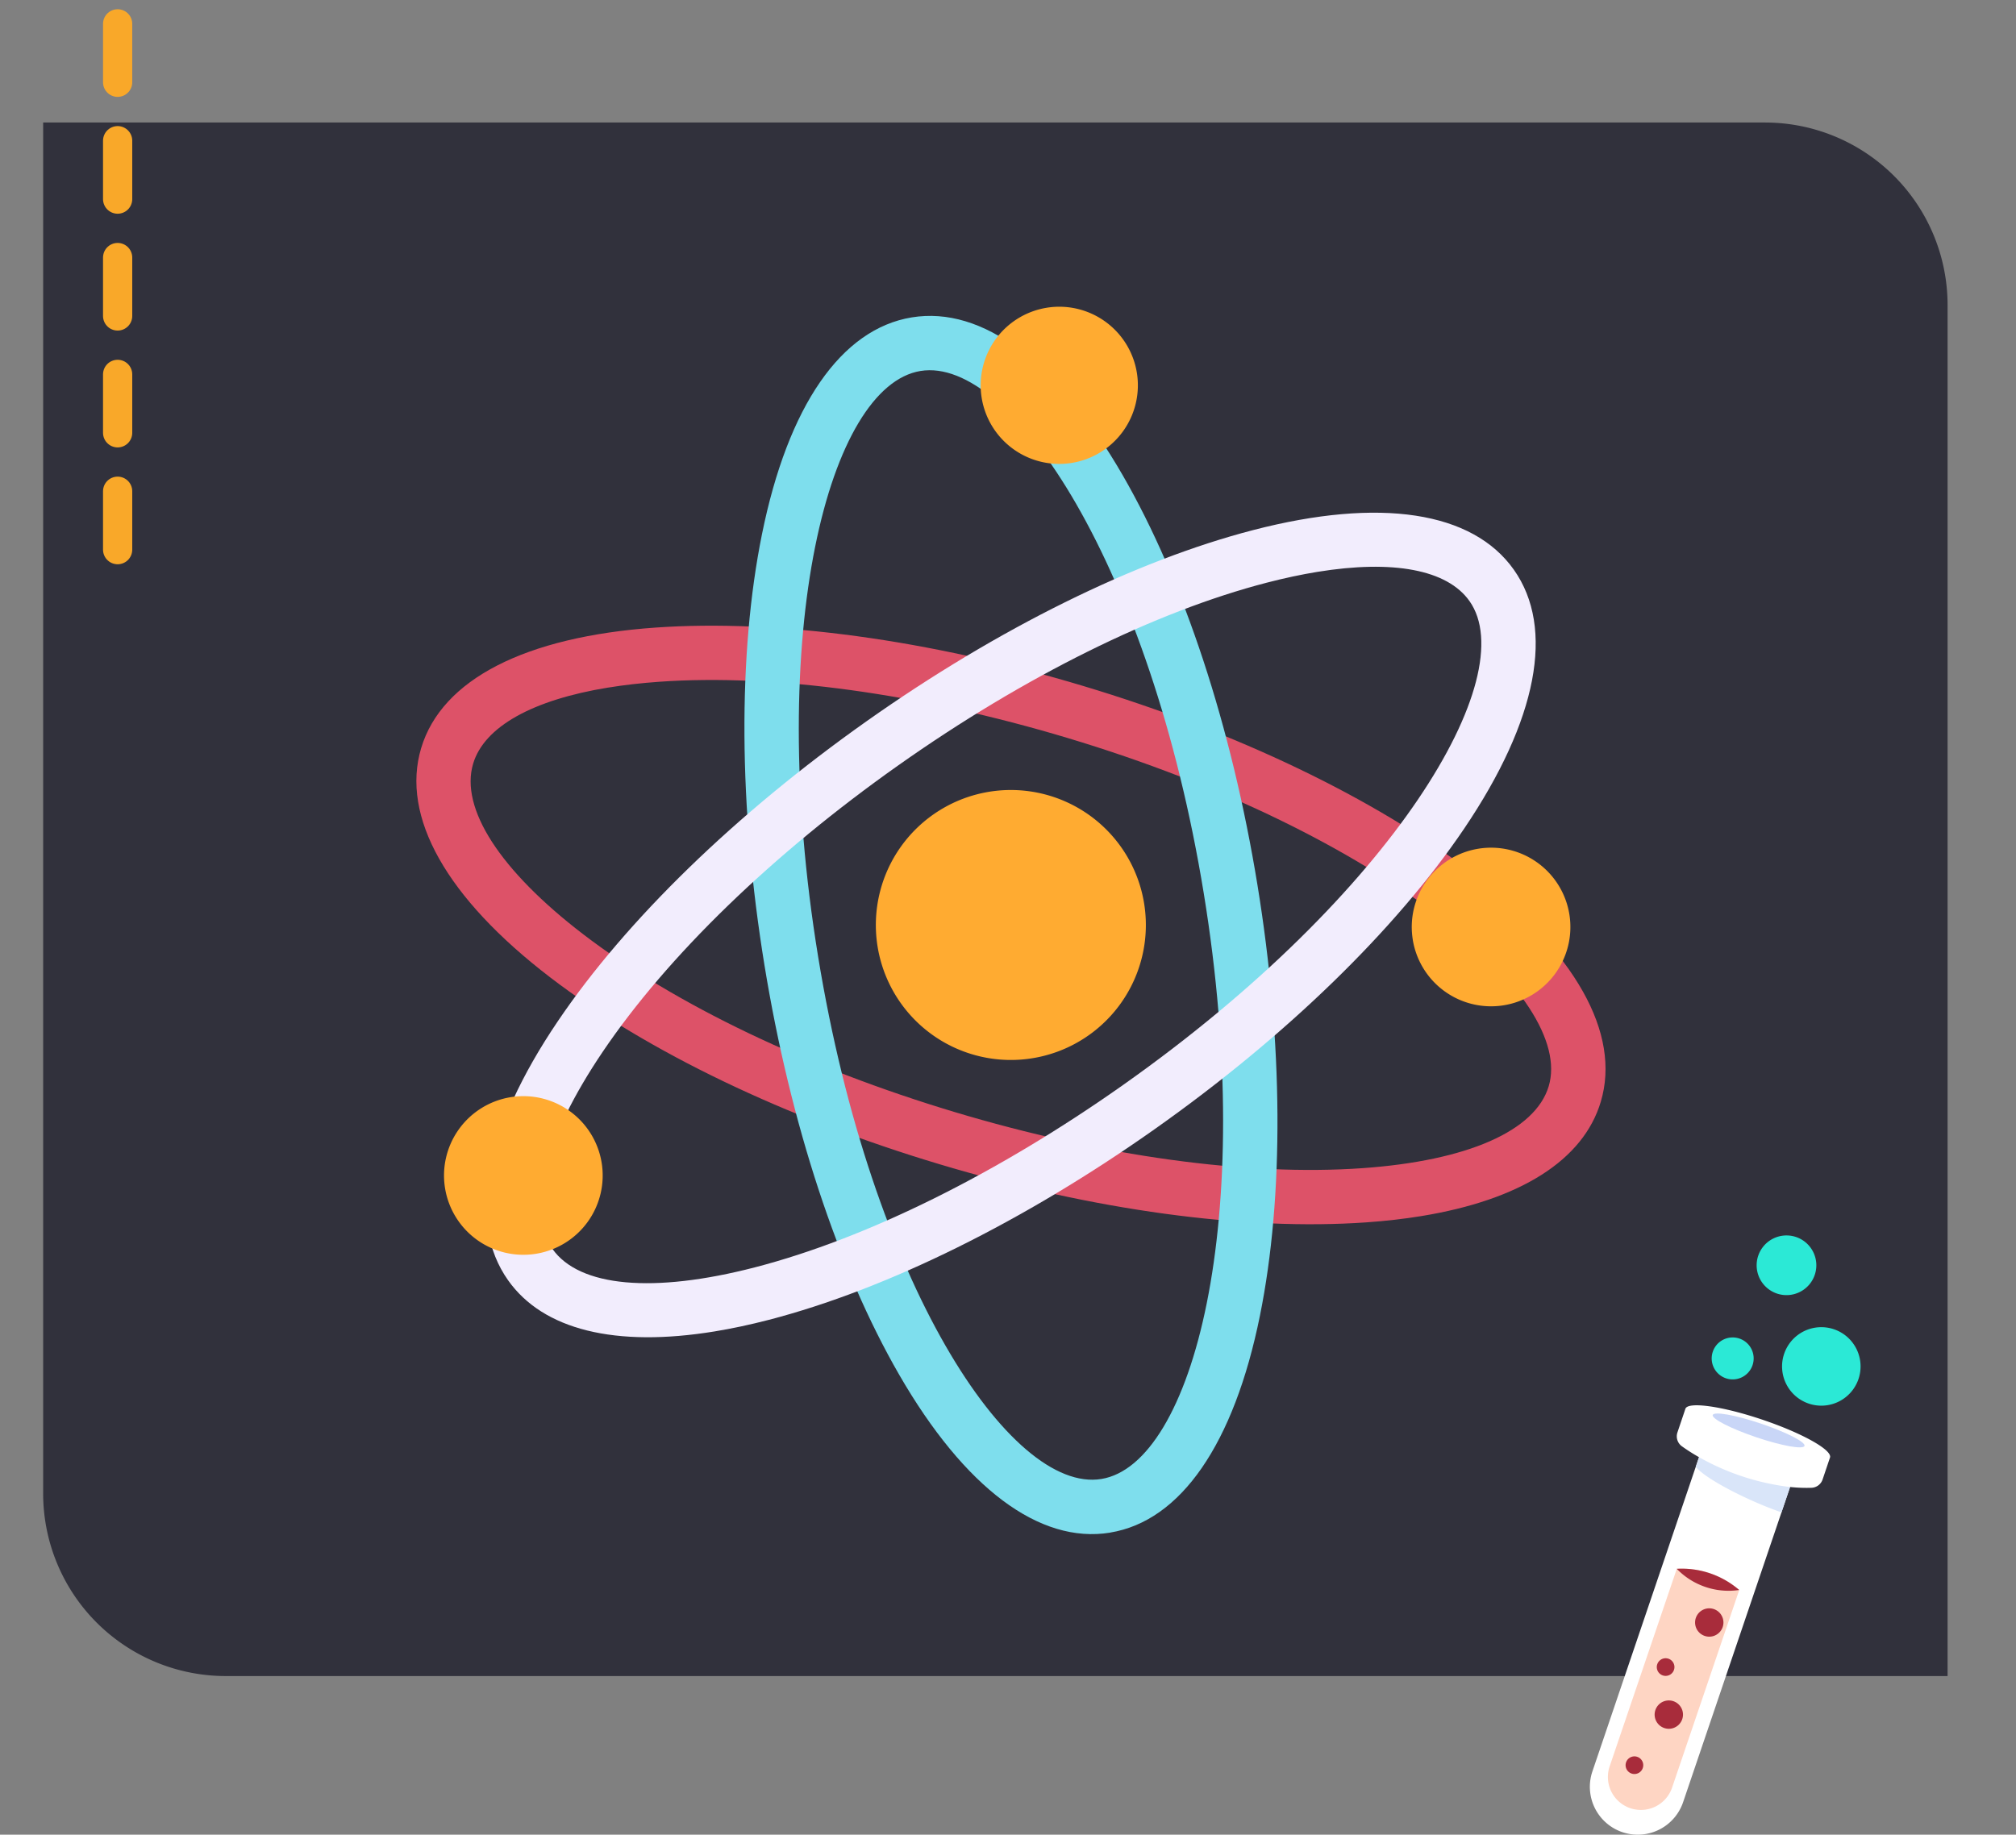 <svg xmlns="http://www.w3.org/2000/svg" xmlns:xlink="http://www.w3.org/1999/xlink" width="276" height="251.229" viewBox="0 0 276 251.229">
  <rect x="0" y="0" width="276" height="251.229" fill="#808080" stroke="none"/>
  <defs>
    <clipPath id="clip-path">
      <rect id="Rectángulo_45335" data-name="Rectángulo 45335" width="37.065" height="82.058" fill="none"/>
    </clipPath>
    <clipPath id="clip-path-2">
      <rect id="Rectángulo_45330" data-name="Rectángulo 45330" width="12.914" height="7.553" fill="none"/>
    </clipPath>
    <clipPath id="clip-path-3">
      <rect id="Rectángulo_45331" data-name="Rectángulo 45331" width="12.579" height="4.634" fill="none"/>
    </clipPath>
    <clipPath id="clip-path-4">
      <rect id="Rectángulo_45332" data-name="Rectángulo 45332" width="10.75" height="10.75" fill="#2be9d6"/>
    </clipPath>
    <clipPath id="clip-path-5">
      <rect id="Rectángulo_45333" data-name="Rectángulo 45333" width="5.748" height="5.748" fill="#2be9d6"/>
    </clipPath>
    <clipPath id="clip-path-6">
      <rect id="Rectángulo_45334" data-name="Rectángulo 45334" width="8.175" height="8.174" fill="#2be9d6"/>
    </clipPath>
    <clipPath id="clip-path-7">
      <rect id="Rectángulo_46624" data-name="Rectángulo 46624" width="162.806" height="168.063" fill="none"/>
    </clipPath>
  </defs>
  <g id="Grupo_178248" data-name="Grupo 178248" transform="translate(-304 -2775)">
    <g id="Grupo_175422" data-name="Grupo 175422" transform="translate(304 2775)">
      <g id="Grupo_80269" data-name="Grupo 80269" transform="translate(0 0)">
        <path id="AdobeStock_63496949" d="M0,0H235.725a25,25,0,0,1,25,25V212.728a0,0,0,0,1,0,0H25a25,25,0,0,1-25-25V0A0,0,0,0,1,0,0Z" transform="translate(5.908 16.777)" fill="#31313c"/>
        <g id="Grupo_78301" data-name="Grupo 78301" transform="translate(0 0)">
          <rect id="Rectángulo_34812" data-name="Rectángulo 34812" width="276" height="228" transform="translate(0 0)" fill="none"/>
          <line id="Línea_138" data-name="Línea 138" y2="76.633" transform="translate(16.105 3.265)" fill="none" stroke="#f9a829" stroke-linecap="round" stroke-width="4" stroke-dasharray="8"/>
        </g>
      </g>
      <g id="Grupo_175415" data-name="Grupo 175415" transform="translate(217.657 169.171)" clip-path="url(#clip-path)">
        <path id="Trazado_145972" data-name="Trazado 145972" d="M24.5,64.194l-1.09,3.231a1.676,1.676,0,0,0,.6,1.894,24.961,24.961,0,0,0,2.356,1.5l-.449,1.321-14.15,41.709a6.557,6.557,0,0,0,4.093,8.313c.105.036.215.068.324.1a6.555,6.555,0,0,0,8-4.2L37.655,78.37,38.831,74.9a21.047,21.047,0,0,0,2.922.11,1.678,1.678,0,0,0,1.53-1.14l1.012-3c.346-1.025-3.807-3.348-9.274-5.193S24.845,63.172,24.5,64.194" transform="translate(-11.417 -40.455)" fill="#fff"/>
        <g id="Grupo_175402" data-name="Grupo 175402" transform="translate(14.5 30.363)" style="mix-blend-mode: multiply;isolation: isolate">
          <g id="Grupo_175401" data-name="Grupo 175401" transform="translate(0)">
            <g id="Grupo_175400" data-name="Grupo 175400" clip-path="url(#clip-path-2)">
              <path id="Trazado_145973" data-name="Trazado 145973" d="M26.885,83.172l-.448,1.321c1.52,1.853,7.84,4.922,11.738,6.232l1.175-3.467a33.263,33.263,0,0,1-12.465-4.086" transform="translate(-26.437 -83.172)" fill="#d9e5f9"/>
            </g>
          </g>
        </g>
        <path id="Trazado_145974" data-name="Trazado 145974" d="M54.957,125.025l-9.212,27.111a4.515,4.515,0,0,0,8.549,2.905l9.212-27.111a13.984,13.984,0,0,0-1.671-1.2,11.815,11.815,0,0,0-6.878-1.7" transform="translate(-43.053 -79.375)" fill="#fed5c3"/>
        <path id="Trazado_145975" data-name="Trazado 145975" d="M70.254,177.259a1.941,1.941,0,1,1-.818-2.62,1.941,1.941,0,0,1,.818,2.62" transform="translate(-57.723 -110.744)" fill="#a82c3b"/>
        <path id="Trazado_145976" data-name="Trazado 145976" d="M55.09,142.708a1.941,1.941,0,1,1-.818-2.62,1.941,1.941,0,0,1,.818,2.62" transform="translate(-37.022 -88.806)" fill="#a82c3b"/>
        <path id="Trazado_145977" data-name="Trazado 145977" d="M83.776,197.168a1.208,1.208,0,1,1-.509-1.63,1.207,1.207,0,0,1,.509,1.63" transform="translate(-76.602 -124.067)" fill="#a82c3b"/>
        <path id="Trazado_145978" data-name="Trazado 145978" d="M72.079,160.359a1.208,1.208,0,1,1-.509-1.63,1.207,1.207,0,0,1,.509,1.63" transform="translate(-60.635 -100.695)" fill="#a82c3b"/>
        <path id="Trazado_145979" data-name="Trazado 145979" d="M45.5,125.025a9.869,9.869,0,0,0,8.549,2.9,12.031,12.031,0,0,0-8.549-2.9" transform="translate(-33.6 -79.375)" fill="#a82c3b"/>
        <g id="Grupo_175405" data-name="Grupo 175405" transform="translate(16.817 24.384)" style="mix-blend-mode: multiply;isolation: isolate">
          <g id="Grupo_175404" data-name="Grupo 175404">
            <g id="Grupo_175403" data-name="Grupo 175403" clip-path="url(#clip-path-3)">
              <path id="Trazado_145980" data-name="Trazado 145980" d="M21.016,66.992c-.174.517,2.5,1.884,5.965,3.055s6.423,1.7,6.6,1.184-2.5-1.885-5.965-3.055-6.423-1.7-6.6-1.183" transform="translate(-21.008 -66.794)" fill="#c9d6f7"/>
            </g>
          </g>
        </g>
        <g id="Grupo_175408" data-name="Grupo 175408" transform="translate(26.315 12.558)" style="mix-blend-mode: screen;isolation: isolate">
          <g id="Grupo_175407" data-name="Grupo 175407" transform="translate(0)" style="isolation: isolate">
            <g id="Grupo_175406" data-name="Grupo 175406" clip-path="url(#clip-path-4)">
              <path id="Trazado_145981" data-name="Trazado 145981" d="M.287,38.048A5.374,5.374,0,1,0,7.1,34.689,5.374,5.374,0,0,0,.287,38.048" transform="translate(0 -34.401)" fill="#2be9d6"/>
            </g>
          </g>
        </g>
        <g id="Grupo_175411" data-name="Grupo 175411" transform="translate(16.679 13.97)" style="isolation: isolate">
          <g id="Grupo_175410" data-name="Grupo 175410" transform="translate(0)">
            <g id="Grupo_175409" data-name="Grupo 175409" clip-path="url(#clip-path-5)">
              <path id="Trazado_145982" data-name="Trazado 145982" d="M40.251,40.218a2.873,2.873,0,1,0,3.645-1.8,2.873,2.873,0,0,0-3.645,1.8" transform="translate(-40.097 -38.268)" fill="#2be9d6"/>
            </g>
          </g>
        </g>
        <g id="Grupo_175414" data-name="Grupo 175414" transform="translate(22.835)" style="isolation: isolate">
          <g id="Grupo_175413" data-name="Grupo 175413" transform="translate(0)">
            <g id="Grupo_175412" data-name="Grupo 175412" clip-path="url(#clip-path-6)">
              <path id="Trazado_145983" data-name="Trazado 145983" d="M16.805,2.772A4.086,4.086,0,1,0,21.989.218a4.086,4.086,0,0,0-5.183,2.554" transform="translate(-16.587 0)" fill="#2be9d6"/>
            </g>
          </g>
        </g>
      </g>
    </g>
    <g id="Grupo_178247" data-name="Grupo 178247" transform="translate(361 2817)">
      <g id="Grupo_178246" data-name="Grupo 178246" clip-path="url(#clip-path-7)">
        <path id="Trazado_186999" data-name="Trazado 186999" d="M137.578,122.443c13.552-2.211,22.172-7.644,24.571-15.634,2.816-9.383-3.476-20.55-17.717-31.444-13.272-10.153-32.166-19.22-53.2-25.532s-41.8-9.145-58.471-7.977c-17.881,1.252-29.286,7.112-32.1,16.5S4.133,78.9,18.375,89.794c13.271,10.152,32.165,19.221,53.2,25.532s41.8,9.145,58.471,7.977q3.982-.279,7.53-.86M26.264,50.074q3.265-.534,7.014-.8c15.794-1.108,35.616,1.62,55.814,7.681,43.385,13.019,69.569,35.594,65.931,47.714-1.836,6.117-11.128,10.2-25.5,11.212-15.8,1.107-35.617-1.62-55.814-7.681s-38.246-14.7-50.822-24.316c-11.437-8.752-16.946-17.28-15.109-23.4,1.517-5.055,8.126-8.724,18.482-10.414" transform="translate(0 2.079)" fill="#dd5268"/>
        <path id="Trazado_187000" data-name="Trazado 187000" d="M92.844,167.8c9.669-1.578,16.952-12.125,20.509-29.7,3.315-16.379,3.193-37.336-.344-59.011S102.924,37.507,94.574,23.031C85.614,7.5,75.355-.183,65.687,1.4s-16.952,12.124-20.509,29.7c-3.315,16.379-3.193,37.336.344,59.013s10.085,41.584,18.436,56.058c8.961,15.529,19.219,23.214,28.887,21.636M66.885,8.738C79.372,6.7,98.371,35.584,105.667,80.289s-1.532,78.131-14.02,80.17S60.159,133.613,52.863,88.907,54.4,10.776,66.885,8.738" transform="translate(2.138 0.06)" fill="#7edeed"/>
        <path id="Trazado_187001" data-name="Trazado 187001" d="M40.363,138.973q3.545-.578,7.412-1.58c16.177-4.192,34.963-13.48,52.9-26.153S133.645,83.962,143,70.116c10.038-14.855,12.453-27.443,6.8-35.444s-18.322-9.934-35.681-5.433c-16.174,4.192-34.962,13.48-52.9,26.153S28.25,82.67,18.9,96.517C8.858,111.372,6.443,123.96,12.1,131.961c4.814,6.813,14.715,9.223,28.267,7.012M122.892,34.966c10.356-1.689,17.788-.313,20.834,4,7.3,10.333-10.346,40.062-47.343,66.2-17.222,12.167-35.147,21.056-50.475,25.028-13.942,3.612-24.052,2.692-27.737-2.524S17,112.614,25.059,100.68C33.923,87.56,48.29,73.635,65.512,61.467S100.66,40.412,115.987,36.44c2.422-.628,4.729-1.119,6.906-1.474" transform="translate(0.455 1.343)" fill="#f2edfd"/>
        <path id="Trazado_187002" data-name="Trazado 187002" d="M60.155,84.488A18.483,18.483,0,1,0,75.419,63.269,18.483,18.483,0,0,0,60.155,84.488" transform="translate(2.994 3.15)" fill="#ffab31"/>
        <path id="Trazado_187003" data-name="Trazado 187003" d="M73.722,12.5A10.761,10.761,0,1,0,82.609.142,10.761,10.761,0,0,0,73.722,12.5" transform="translate(3.678 0)" fill="#ffab31"/>
        <path id="Trazado_187004" data-name="Trazado 187004" d="M3.75,115.562a10.861,10.861,0,1,0,8.969-12.467A10.861,10.861,0,0,0,3.75,115.562" transform="translate(0.18 5.146)" fill="#ffab31"/>
        <path id="Trazado_187005" data-name="Trazado 187005" d="M129.928,83.157A10.86,10.86,0,1,0,138.9,70.691a10.859,10.859,0,0,0-8.969,12.466" transform="translate(6.487 3.526)" fill="#ffab31"/>
      </g>
    </g>
  </g>
</svg>
